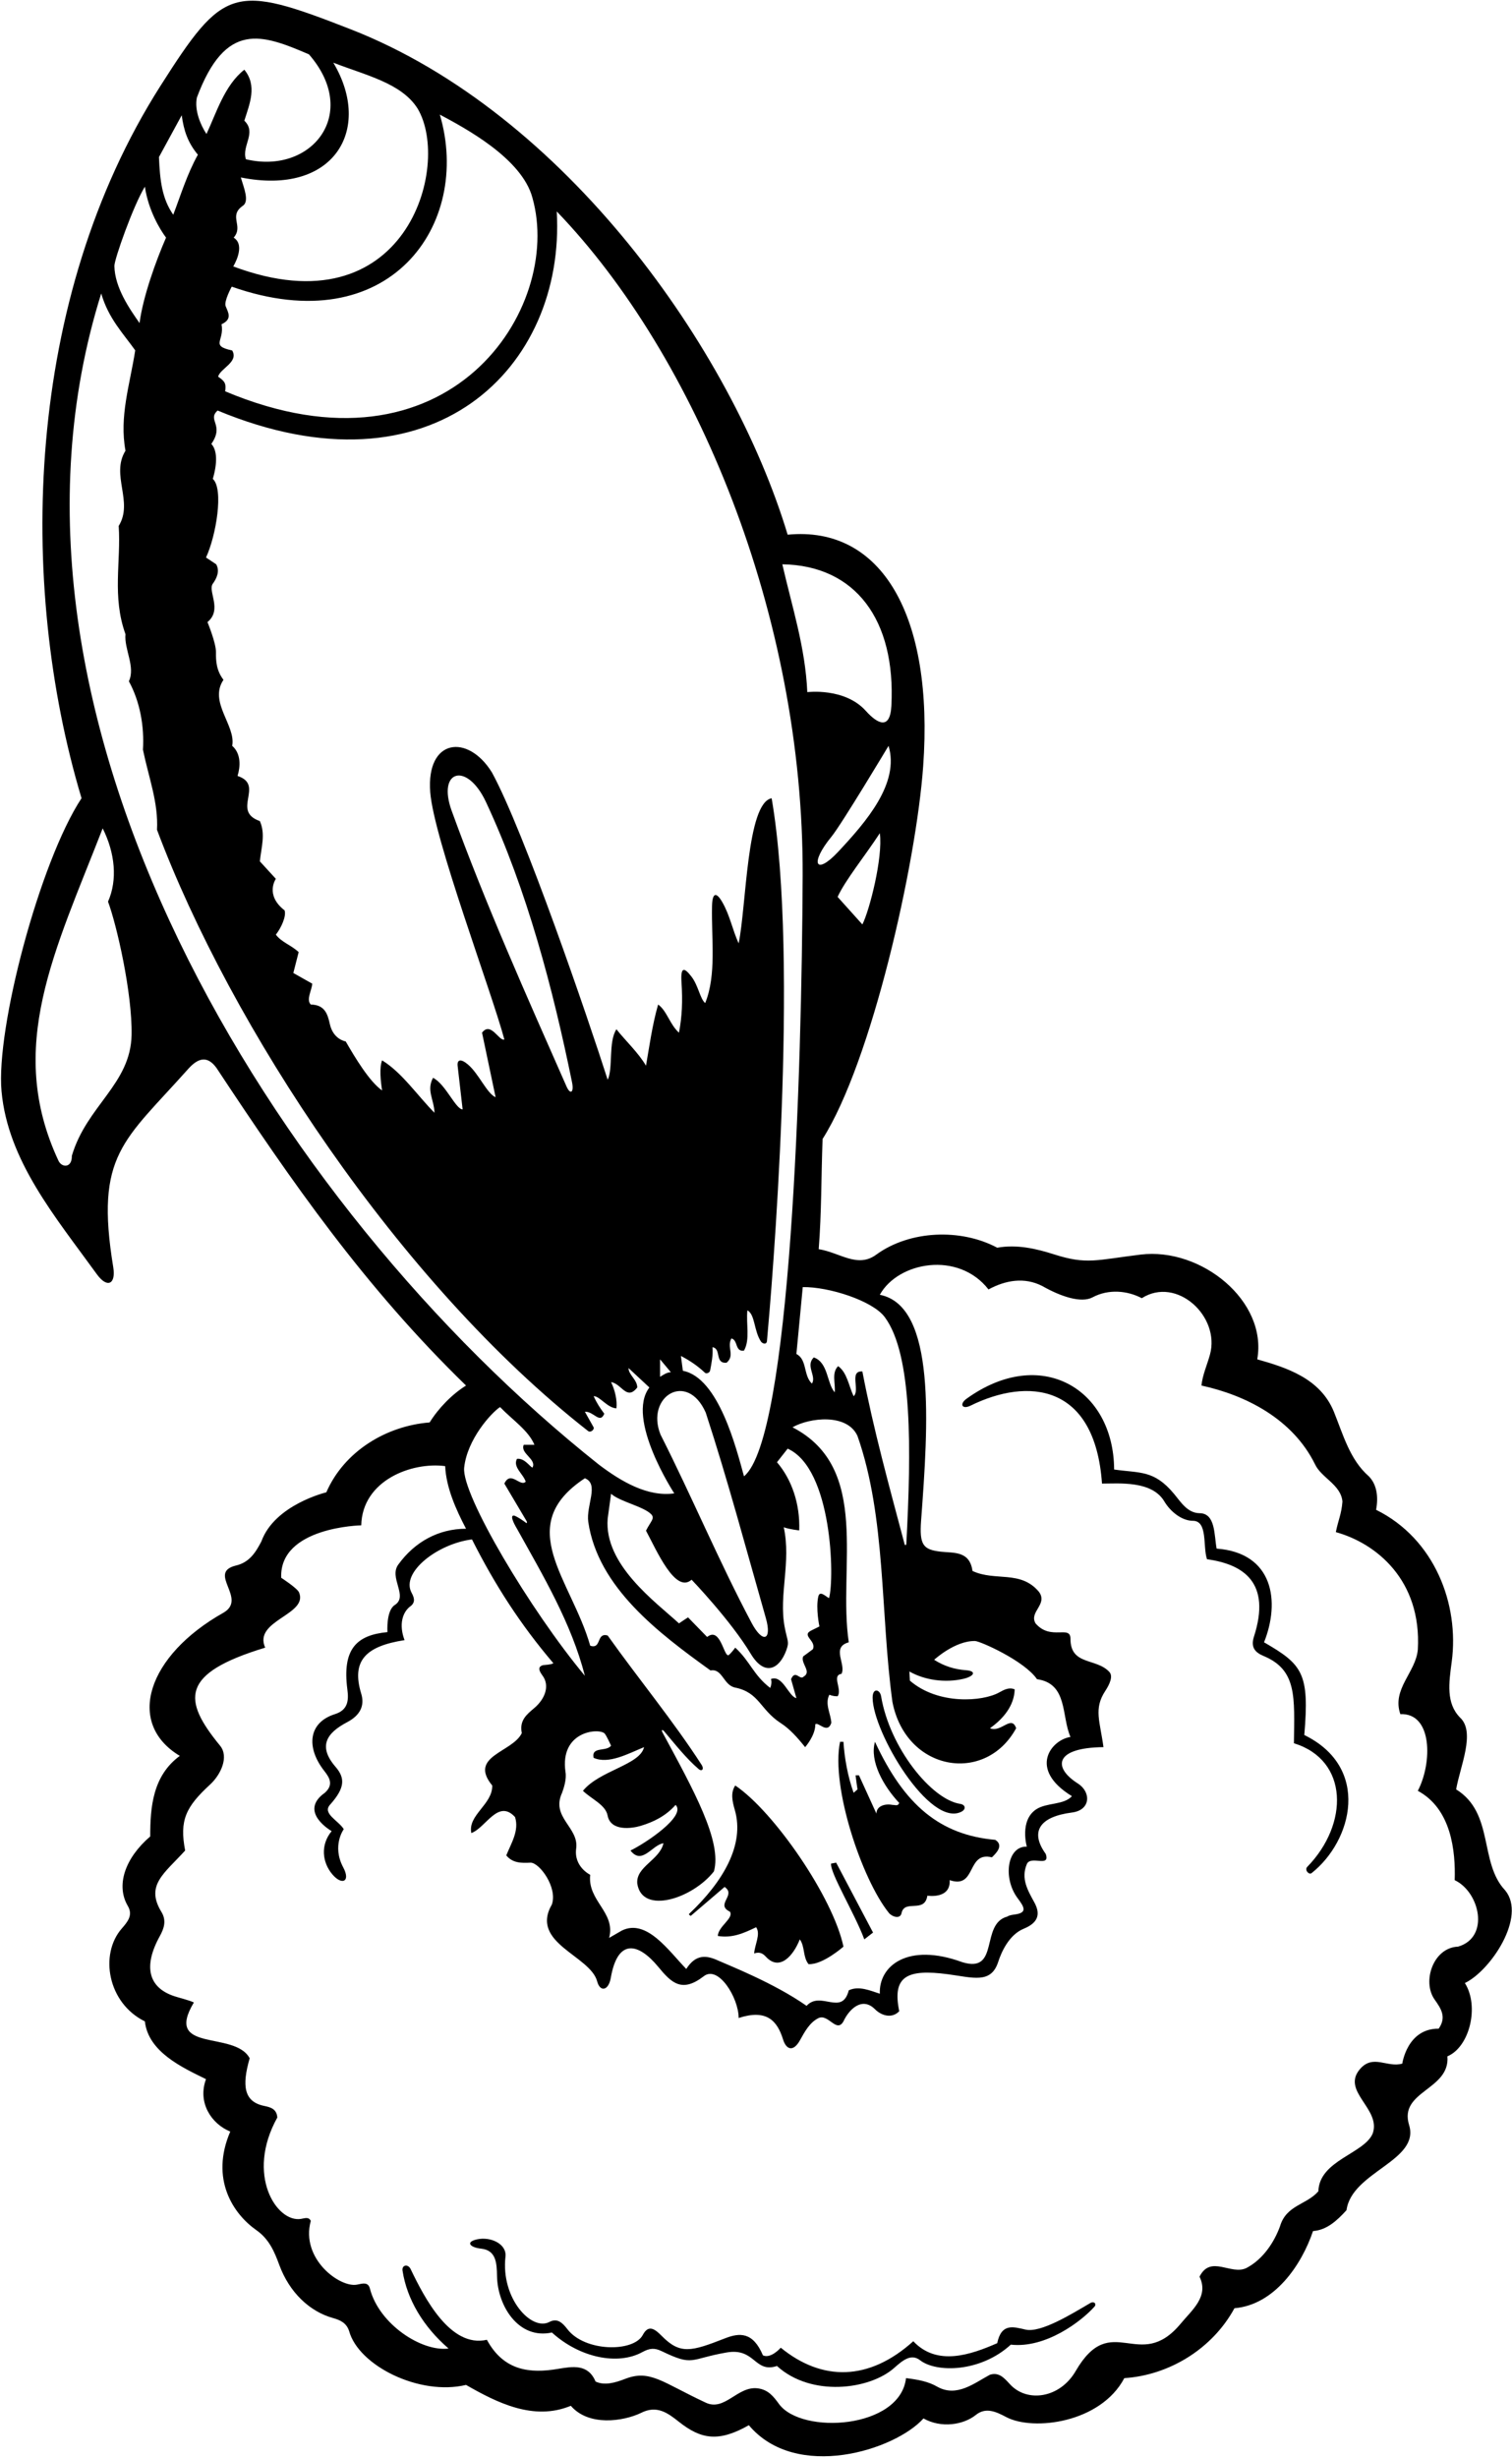 <?xml version="1.0" encoding="UTF-8"?>
<svg xmlns="http://www.w3.org/2000/svg" xmlns:xlink="http://www.w3.org/1999/xlink" width="429pt" height="697pt" viewBox="0 0 429 697" version="1.1">
<g id="surface1">
<path style=" stroke:none;fill-rule:nonzero;fill:rgb(0%,0%,0%);fill-opacity:1;" d="M 427.055 536.062 C 419.621 528.215 424.023 514.176 413.152 507.434 C 414.254 500.965 418.742 491.199 414.254 487.062 C 410.25 482.98 411.09 477.27 411.895 471.258 C 414.09 454.91 407.035 436.352 390.441 428.152 C 391.129 424.434 390.641 420.945 388.375 418.652 C 383.008 413.973 381.078 406.816 378.465 400.348 C 374.582 390.84 364.977 387.82 356.719 385.48 C 359.668 368.914 340.801 353.688 323.641 355.777 C 311.02 357.316 308.367 358.68 299.113 355.727 C 294.035 354.105 288.578 352.824 282.941 353.824 C 272.621 348.32 258.168 348.871 248.672 355.754 C 243.301 359.742 238.348 355.199 232.289 354.238 C 233.117 343.777 232.98 334.141 233.391 322.992 C 247.277 301.117 259.93 245.07 261.93 217.336 C 265.012 174.625 250.18 149.027 223.48 151.629 C 207.602 99.051 160.285 32.074 99.578 8.336 C 66.184 -4.723 63.504 -3.902 45.477 24.434 C 7.094 84.77 4.852 165.395 23.133 226.355 C 11.234 244.465 -1.188 291.645 0.434 309.457 C 2.234 329.227 15.789 345.184 27.473 361.344 C 30.426 365.43 32.93 364.188 32.133 359.352 C 26.887 327.406 35.168 323.602 53.348 303.188 C 56.246 299.926 58.863 299.305 61.43 302.859 C 82.812 335.207 103.441 364.93 132.227 392.914 C 128.234 395.395 124.379 399.383 121.902 403.375 C 109.652 404.34 97.68 411.496 92.586 423.195 C 92.586 423.195 77.938 426.684 74.16 437.121 C 72.527 440.254 70.754 443.098 66.848 443.98 C 58.727 446.035 70.289 453.34 63.406 457.332 C 41.883 469.418 35.5 488.621 51.02 497.934 C 43.309 503.578 42.621 512.523 42.621 520.781 C 35.398 526.973 32.855 534.703 36.266 540.492 C 37.797 543.098 36.223 544.973 34.547 546.895 C 28.18 554.18 30.516 568.023 41.105 573.223 C 42.07 581.895 51.707 586.301 58.449 589.605 C 55.984 596.301 60.016 602.316 65.332 604.469 C 59.535 618 66.203 627.852 72.762 632.445 C 76.379 634.977 77.891 638.613 79.25 642.309 C 82.133 650.148 87.91 655.516 94.445 657.34 C 96.473 657.906 98.297 658.699 99.055 661.039 C 101.738 670.852 119.012 679.484 132.227 676.316 C 140.898 681.273 151.359 686.641 161.957 682.234 C 167.051 688.156 176.867 686.621 181.777 684.301 C 186.371 681.914 189.492 684.293 192.629 686.777 C 198.926 691.758 203.891 692.602 212.469 687.742 C 225.93 703.723 254.004 694.793 262.02 685.816 C 267.027 688.652 273.348 687.66 276.883 684.824 C 279.688 682.574 282.555 683.871 285.5 685.434 C 293.129 689.469 312.273 687.125 319.004 674.391 C 331.805 673.566 344.055 665.996 350.25 654.57 C 361.535 653.605 369.242 642.457 372.547 632.684 C 376.402 632.41 379.289 629.793 382.043 626.766 C 383.527 615.828 402.938 612.801 399.801 602.605 C 396.82 592.91 411.461 592.727 410.672 583.137 C 417.008 580.469 419.781 568.906 415.629 562.352 C 422.898 558.875 433.223 543.531 427.055 536.062 Z M 251.023 373.496 C 258.941 384.113 258.551 411.309 257.16 437.684 C 257.129 438.27 256.777 438.352 256.633 437.809 C 252.359 421.695 247.875 405.566 244.68 388.922 C 240.824 388.648 244.109 394.242 242.199 395.941 C 240.824 393.051 240.348 389.188 237.797 387.41 C 235.871 389.336 237.109 392.363 236.832 394.844 C 234.539 392.199 235.043 386.445 230.914 384.934 C 228.438 387.27 231.742 390.266 230.363 392.363 C 227.887 390.023 229.055 385.531 225.961 383.969 L 227.766 364.996 C 235.129 364.875 247.551 368.84 251.023 373.496 Z M 280.879 490.09 C 284.594 487.473 287.762 483.758 287.898 479.078 C 286.355 478.395 284.926 479.145 283.496 479.945 C 278.844 482.551 266.195 483.531 258.168 476.602 L 258.02 473.996 C 262.371 476.484 268.199 477.277 273.344 476.086 C 276.379 475.383 277.223 473.879 274.07 473.641 C 270.91 473.406 267.934 472.527 265.051 470.684 C 265.051 470.684 270.926 465.246 276.656 465.359 C 278.105 465.391 290.648 470.957 294.23 476.188 C 303.039 477.426 301.109 486.648 303.727 492.566 C 298.305 493.352 291.566 501.668 304.141 509.359 C 301.766 511.941 296.992 511.113 293.996 513.094 C 289.207 516.266 291.34 523.672 291.34 523.672 C 285.754 523.48 284.488 532.582 288.711 538.258 C 290.609 540.812 291.602 542.402 287.953 542.906 C 287.145 543.02 286.336 543.129 285.832 543.492 C 277.988 545.559 283.77 559.734 273.031 556.434 C 257.488 550.754 249.305 557.527 249.633 565.379 C 247.02 564.555 243.715 563.039 240.824 564.414 C 238.898 571.848 232.84 564.414 228.852 568.82 C 219.594 562.316 206.594 557.258 203.691 555.941 C 200.52 554.5 197.449 554.043 194.715 558.359 C 189.77 553.281 183.465 543.965 176.406 547.484 L 172.828 549.551 C 174.758 542.254 166.637 539.09 167.461 531.656 C 167.461 531.656 162.762 529.402 163.48 524.188 C 164.305 518.188 156.234 515.383 159.48 508.395 C 159.949 507.113 160.809 504.535 160.441 502.477 C 158.801 490.977 169.703 489.984 171.5 491.535 C 172 491.969 173.379 495.043 173.379 495.043 C 172.004 496.836 167.738 495.184 168.426 498.484 C 172.691 500.41 178.336 497.246 182.738 495.457 C 181.598 500.52 170.078 502.062 165.398 507.844 C 167.922 510.25 171.816 511.816 172.391 514.836 C 173.258 519.406 179.293 518.523 181.758 517.785 C 185.441 516.68 188.867 515.012 191.688 511.836 C 194.812 514.961 183.137 522.723 178.887 524.773 C 182.188 529.039 185.078 523.121 188.246 522.711 C 187.145 527.527 180.398 529.316 180.812 534.133 C 182.152 543.086 196.531 538.387 202.559 530.691 C 204.949 522.23 196.754 507.547 187.98 491.305 C 187.562 490.535 187.898 490.324 188.492 491.023 C 191.539 494.633 194.734 498.691 198.227 501.672 C 199.188 502.488 199.809 501.629 199.094 500.52 C 191.219 488.277 181.121 476.039 172.418 463.801 C 169.113 462.836 170.766 467.789 167.461 466.691 C 162.102 447.902 145.438 432.691 165.949 419.203 C 170.078 420.855 166.258 426.824 166.91 431.594 C 169.664 450.172 186.871 463.113 201.598 473.711 C 205.027 473.062 205.254 478.012 208.695 478.586 C 215.434 480.02 215.621 484.746 221.418 488.574 C 224.031 490.227 226.234 492.703 228.438 495.457 C 228.438 495.457 231.352 492.203 231.328 488.988 C 232.152 488.16 234.77 491.879 235.871 488.574 C 235.73 485.961 233.941 483.207 235.32 480.594 C 236.367 481.02 237.109 481.02 237.656 481.02 C 239.035 479.094 235.871 475.086 238.762 474.672 C 240.137 471.922 235.73 467.102 240.824 465.727 C 237.66 444.531 247.293 416.312 224.859 404.754 C 229.676 402 240.383 400.73 243.301 407.23 C 251.422 430.352 249.77 457.605 253.211 482.656 C 257.074 502.324 279.59 506.082 288.312 490.09 C 286.98 486.184 284.043 491.465 280.879 490.09 Z M 196.23 447.973 C 196.23 447.973 207.305 459.5 213.004 468.973 C 216.969 475.562 221.152 473.305 223.094 467.996 C 224.027 465.445 223.391 465.453 222.625 461.348 C 220.922 452.223 224.516 443.074 222.379 433.105 C 224.039 433.707 226.762 433.992 226.762 433.992 C 227.035 426.426 224.609 419.512 220.453 414.66 L 223.48 410.809 C 236.145 416.453 236.82 447.625 235.223 453.207 C 234.113 452.59 232.582 450.969 232.172 452.77 C 231.406 456.105 232.496 461.234 232.496 461.234 L 230.363 462.285 C 227.059 463.801 231.734 465.211 230.633 467.688 C 229.914 468.262 228.438 469.305 227.887 469.719 C 227.059 471.645 230.391 474.055 228.051 475.43 C 226.949 476.668 225.684 473.297 224.445 476.188 L 225.961 481.555 C 223.758 481.145 222.07 474.816 218.734 476.145 C 219.008 476.836 218.875 477.867 218.527 478.664 C 213.711 474.949 212.855 471.129 208.617 467.242 C 208.203 467.789 207.406 468.836 206.688 469.406 C 205.312 469.684 204.395 461.234 200.633 464.215 L 195.219 458.656 C 195.219 458.656 193.641 459.656 192.648 460.359 C 186.043 454.305 171.316 443.703 172.418 430.629 L 173.379 423.609 C 175.898 425.855 182.594 427.191 184.754 429.406 C 185.898 430.582 184.629 431.398 183.289 434.07 C 186.32 439.715 191.637 452.059 196.23 447.973 Z M 200.238 400.586 C 206.492 419.723 211.691 439.246 217.289 458.84 C 219.117 465.238 216.391 466.129 213.262 460.242 C 204.016 442.852 196.359 424.492 187.406 406.816 C 183.09 396.023 194.98 388.672 200.238 400.586 Z M 187.281 390.438 L 187.281 385.48 L 190.344 389.137 C 189.199 389.137 188.051 389.977 187.281 390.438 Z M 244.68 262.156 L 237.656 254.344 C 239.809 249.613 245.504 242.609 249.633 236.277 C 250.562 243.16 246.691 258.215 244.68 262.156 Z M 237.781 241.586 C 231.41 248.391 229.629 244.91 235.91 237.27 C 238.754 233.809 252.109 211.504 252.109 211.504 C 255.293 222.086 245.797 233.027 237.781 241.586 Z M 252.91 200.16 C 252.539 207.27 248.82 205.109 245.66 201.594 C 239.688 194.938 229.055 196.277 229.055 196.277 C 228.504 183.613 224.754 172.191 221.969 160.027 C 242.762 160.336 254.18 175.836 252.91 200.16 Z M 227.738 248.32 C 227.508 304.488 224.344 407.812 211.094 418.652 C 208.949 410.91 203.938 390.652 193.75 388.727 L 193.199 384.52 C 195.855 385.902 198 387.395 200.023 389.293 C 200.414 389.66 201.359 389.301 201.48 388.66 C 201.855 386.691 202.355 384.328 202.148 382.039 C 204.762 382.453 202.699 386.723 206.141 386.445 C 208.617 384.383 206.141 382.039 207.516 379.562 C 209.441 379.977 208.48 383.418 211.094 383.004 C 212.883 379.84 211.645 375.434 212.059 371.578 C 214.273 372.812 213.859 377.277 215.887 380.406 C 216.293 381.035 217.504 381.457 217.613 380.262 C 218.906 366.051 226.938 272.711 218.938 226.371 C 211.852 227.676 211.781 256.926 209.578 267.523 C 207.785 263.602 207.094 259.516 204.887 255.742 C 203.266 252.961 202.113 253.039 202.023 256.918 C 201.809 266.258 203.34 276.438 200.082 284.453 C 198.598 283.195 198.156 279.473 196.156 276.906 C 194.191 274.383 193.059 273.969 193.363 278.582 C 193.715 283.906 193.527 288.207 192.648 292.852 C 190.035 290.512 189.199 286.605 186.73 284.867 C 185.078 290.512 184.117 297.531 183.289 302.211 C 181.09 298.492 177.648 295.328 174.895 291.887 C 172.555 295.465 174 302.949 172.418 306.199 C 166.855 288.789 148.758 235.859 139.59 219.074 C 132.789 208.027 120.887 209.387 122.07 224.656 C 123.098 237.887 139.441 281.082 143.102 294.777 C 141.598 295.352 139.246 289.547 136.77 292.852 L 140.621 311.156 C 138.156 310.117 135.891 304.52 132.77 301.871 C 130.688 300.105 129.672 300.527 129.84 302.23 L 131.262 314.598 C 129.266 314.562 126.445 307.441 122.867 305.648 C 120.938 309.23 123.141 311.707 123.277 315.562 C 118.598 310.883 114.059 304.137 108.414 300.695 C 107.59 302.762 108 306.613 108.414 309.23 C 104.836 306.754 100.707 299.871 98.09 295.328 C 98.09 295.328 94.578 294.828 93.594 290.438 C 92.961 287.617 92.207 284.941 88.18 284.867 C 86.805 283.488 88.457 280.875 88.594 278.949 L 83.227 275.922 L 84.738 270.004 C 82.539 267.938 79.922 267.25 78.27 265.047 C 79.785 263.121 81.297 259.816 80.746 258.164 C 75.07 253.77 78.27 249.219 78.27 249.219 L 73.727 244.262 C 74.141 240.27 75.379 236.555 73.727 232.84 C 65.469 229.949 75.242 222.652 67.398 220.039 C 68.188 217.496 68.477 213.77 65.883 211.504 C 66.984 205.723 59.141 199.117 63.406 192.785 C 61.41 190.172 61.238 187.52 61.273 184.922 C 61.305 182.324 58.863 176.406 58.863 176.406 C 63.172 172.906 58.871 167.602 60.379 165.531 C 61.477 164.02 62.441 161.953 61.34 160.027 L 58.449 158.102 C 61.305 151.977 63.543 138.691 60.379 135.801 C 61.738 131.184 61.594 127.602 59.965 125.891 C 63.742 120.434 58.707 119.172 61.738 116.418 C 122.816 141.797 160.523 104.23 157.965 59.961 C 197.34 100.812 228.047 174.457 227.738 248.32 Z M 160.73 308.082 C 149.328 282.227 137.797 256.492 128.152 229.922 C 123.957 218.359 132.492 215.887 137.898 227.465 C 149.586 252.496 156.891 280.453 162.305 306.922 C 162.898 309.82 161.828 310.574 160.73 308.082 Z M 151.059 56.059 C 159.938 87.379 127.43 137.746 63.887 110.969 C 64.164 108.906 63.957 108.199 61.891 106.824 C 62.441 104.484 67.809 102.695 65.883 99.391 C 59.551 98.016 63.742 96.727 62.855 91.961 C 66.012 90.496 64.73 88.602 64.027 86.832 C 63.473 85.438 65.75 81.289 65.75 81.289 C 110.488 97.055 133.996 63.656 124.793 32.496 C 131.848 36.27 148.051 44.871 151.059 56.059 Z M 118.512 30.824 C 128.121 47.023 115.16 93.867 66.18 75.555 C 66.18 75.555 69.875 69.598 66.297 67.395 C 69.188 64.09 64.781 61.34 68.773 58.449 C 70.914 57.203 69.156 53.211 68.332 50.32 C 94.715 55.625 105.867 36.727 94.57 17.773 C 103.672 21.328 113.945 23.539 118.512 30.824 Z M 55.859 27.668 C 64.031 5.875 74.254 9.672 87.656 15.41 C 102.312 32.258 88.359 49.621 69.766 45.16 C 68.527 41.305 72.902 37.664 69.324 34.223 C 70.84 29.406 73.039 24.312 69.324 19.77 C 63.68 24.176 61.305 32.258 58.582 37.992 C 56.863 35.41 55.141 31.254 55.859 27.668 Z M 51.559 32.688 C 52.133 36.988 53.277 40.43 56.145 43.871 C 53.035 49.461 51.211 55.555 49.156 60.895 C 45.992 56.352 45.391 51.324 45.098 44.547 Z M 41.105 52.941 C 42.094 59.641 45.391 65.09 47.113 67.383 C 44.223 73.988 40.559 84.188 39.594 91.617 C 36.844 87.703 32.547 81.594 32.457 75.41 C 32.43 73.551 37.805 58.309 41.105 52.941 Z M 37.332 293.48 C 37.07 307.453 24.594 313.535 20.387 327.754 C 20.445 331.336 17.508 331.129 16.594 329.176 C 1.52 296.953 15.633 269.656 29.133 234.902 C 32.633 241.871 33.398 249.492 30.648 255.688 C 33.105 262.246 37.551 281.621 37.332 293.48 Z M 28.719 83.223 C 30.77 90.324 34.965 94.562 38.367 99.355 C 36.832 109.188 33.812 118.047 35.602 127.816 C 31.336 134.699 37.941 142.27 33.676 149.152 C 34.363 159.34 31.746 169.109 35.602 179.848 C 35.188 184.113 38.492 189.07 36.566 193.199 C 39.73 198.98 40.969 205.996 40.559 212.605 C 42.207 220.59 44.961 227.609 44.547 235.316 C 65.336 290.762 113.16 363.812 166.91 405.852 C 167.691 406.324 168.695 405.32 168.426 404.754 L 165.949 400.348 C 168.406 400.156 170.215 403.926 171.453 400.898 C 170.215 399.246 169.41 398.008 168.426 395.941 C 170.078 395.805 172.277 399.246 174.895 399.383 C 175.172 397.184 174.48 394.152 173.379 391.949 C 176.406 392.363 177.785 397.32 180.812 393.465 C 180.812 391.262 178.301 389.836 178.336 387.961 L 184.254 393.465 C 177.441 402.309 191.312 423.492 191.312 423.492 C 183.801 424.555 176.289 420.164 169.926 415.344 C 77.652 342.09 -8.723 202.594 28.719 83.223 Z M 131.699 416.199 C 132.547 408.141 139.445 400.586 141.883 399.012 C 145.461 402.727 149.914 405.605 151.633 409.707 L 148.605 409.707 C 147.504 412.184 152.352 413.777 151.082 416.176 C 150.395 416.039 148.879 413.422 146.68 413.699 C 145.438 416.039 148.469 417.965 149.156 420.168 C 147.641 421.82 144.891 416.863 143.102 420.719 L 149.488 431.492 C 149.488 431.492 149.586 432.105 149.285 431.871 C 148.254 431.078 147 430.262 146.039 429.836 C 144.465 429.406 145.754 431.988 146.68 433.52 C 154.109 446.871 162.094 460.223 165.949 475.223 C 150.523 456.723 130.898 423.797 131.699 416.199 Z M 413.703 552.027 C 406.637 552.289 403.441 561.926 407.031 567.012 C 408.801 569.523 410.523 571.973 408.195 575.289 C 399.242 575.219 397.871 585.199 397.871 585.199 C 393.605 586.438 389.613 582.445 385.898 586.715 C 380.391 593.047 391.953 598 389.477 605.02 C 387.055 610.777 374.336 612.59 374.062 621.398 C 370.758 625.254 364.977 625.258 363.188 631.309 C 361.535 635.852 358.371 640.668 353.691 643.145 C 349.285 645.348 343.504 639.293 340.34 645.625 C 343.094 651.266 338.137 655.121 334.973 658.973 C 323.199 673.094 315.367 654.934 305.238 672.324 C 300.762 680.105 291.477 681.402 286.637 676.207 C 284.996 674.453 283.516 672.598 280.879 673.426 C 276.473 675.766 271.52 679.895 266.012 676.867 C 263.324 675.293 260.371 674.805 257.066 674.391 C 255.391 688.793 227.438 690.512 221.016 681.715 C 219.488 679.625 217.992 677.648 214.949 677.281 C 209.168 676.594 205.59 684.027 200.082 681.273 C 187.938 675.605 184.445 671.852 177.344 674.613 C 174.543 675.703 171.5 676.566 168.977 675.355 C 166.844 670.285 162.469 671.078 158.191 671.789 C 150.457 673.078 142.941 672.395 138.145 663.516 C 127.758 665.914 120.402 651.562 116.508 643.465 C 115.773 641.934 113.957 642.273 114.211 643.918 C 115.461 652.035 120.082 659.797 127.27 665.996 C 119.66 666.98 107.59 659.113 104.973 649.066 C 104.477 647.012 102.895 647.562 101.273 647.879 C 96.469 648.816 85.207 640.57 88.18 629.793 C 87.566 628.566 86.453 629.07 85.367 629.242 C 78.527 630.328 69.629 616.777 78.684 600.477 C 78.5 598.074 76.82 597.574 74.977 597.199 C 69.199 596.023 68.586 591.512 70.84 583.684 C 66.57 575.703 46.34 582.309 55.008 567.855 C 53.363 567.117 51.387 566.707 49.531 566.105 C 42.18 563.715 40.523 557.746 45.348 549.035 C 46.559 546.844 47.289 544.617 45.793 542.172 C 41.168 534.59 46.641 531.277 52.531 524.773 C 50.883 516.191 52.688 512.43 59.641 506.027 C 62.613 503.289 65.035 498.227 62.441 495.043 C 51.727 481.984 51.129 474.566 75.242 467.242 C 71.762 459.465 87.562 457.953 84.84 451.559 C 84.332 450.371 79.785 447.422 79.785 447.422 C 79.227 432.988 102.496 432.555 102.496 432.555 C 102.785 419.797 116.812 414.516 126.309 415.762 C 126.582 421.82 129.336 428.012 132.227 433.52 C 124.379 433.52 117.652 437.289 113.066 443.602 C 110.195 447.344 115.949 452.648 112.016 455.145 C 109.508 456.73 109.93 462.836 109.93 462.836 C 101.164 463.672 97.047 467.625 98.562 479.121 C 98.973 482.238 98.723 484.93 95.02 486.098 C 87.402 488.496 86.836 495.625 92.02 502.219 C 93.531 504.141 94.699 506.129 92.172 508.395 C 84.496 513.812 94.098 519.27 94.098 519.27 C 90.848 523.219 91.441 528.141 94.281 531.512 C 97.012 534.754 99.547 533.609 97.387 529.559 C 94.086 523.379 97.539 518.719 97.539 518.719 C 96.027 516.242 91.273 514.27 93.711 511.703 C 97.883 507.008 97.965 504.238 95.203 501.043 C 90.145 495.191 92.688 491.43 98.48 488.387 C 102.207 486.43 103.523 483.688 102.488 480.293 C 99.648 470.945 103.746 466.828 114.785 465.105 C 113.152 460.82 114.09 457.109 116.648 455.355 C 117.926 454.215 117.473 452.953 116.766 451.645 C 113.684 445.898 124.156 437.766 133.914 436.547 C 140.508 449.621 147.762 460.805 157 471.645 C 156.59 472.059 154.109 472.195 154.109 472.195 C 152.207 472.703 153.23 474.195 153.984 475.242 C 155.984 478.008 154.734 481.727 151.547 484.41 C 149.465 486.164 147.297 487.887 148.055 491.465 C 145.438 496.973 132.777 497.934 139.66 506.332 C 139.797 511.699 132.641 514.727 133.738 519.82 C 137.867 518.305 141.309 510.047 146.129 515.277 C 147.367 519.133 145.027 522.711 143.648 526.152 C 145.438 528.352 147.918 528.352 150.531 528.215 C 153.066 528.191 158.238 535.234 156.59 540.055 C 150.242 551.07 167.477 554.523 169.434 561.879 C 170.258 564.988 172.664 564.547 173.297 560.883 C 175.25 549.613 181.109 550.883 186.809 557.809 C 190.535 562.34 193.5 565.184 199.672 560.426 C 203.797 557.184 209.578 566.504 209.578 572.262 C 217.457 569.699 220.508 572.949 222.184 578.371 C 223.086 581.277 225.098 581.965 226.984 578.559 C 228.367 576.066 229.777 573.469 232.289 572.262 C 235.078 571.062 237.371 576.652 239.312 573.223 C 240.824 569.922 244.539 566.066 248.258 569.781 C 250.273 571.777 253.211 572.398 255.141 570.336 C 253.07 560.336 257.434 558.34 268.934 559.855 C 276.023 560.793 281.172 562.656 283.211 556.379 C 284.105 553.617 286.254 548.668 290.484 546.938 C 294.871 545.141 295.133 542.531 293.477 539.492 C 291.656 536.148 289.594 532.777 291.34 528.629 C 292.43 526.039 298.082 529.73 296.707 525.738 C 292.188 519.477 294.867 515.191 304.164 513.992 C 309.535 513.301 309.605 508.16 305.809 505.754 C 298.715 501.262 299.129 495.598 313.086 495.457 C 312.121 488.195 310.254 484.602 313.582 479.543 C 314.832 477.645 315.883 475.355 314.762 474.137 C 311.082 470.109 303.727 472.352 303.727 464.762 C 303.754 460.66 298.164 465.395 293.816 460.359 C 291.891 457.055 297.395 454.992 294.781 451.41 C 289.559 445.176 282.391 448.523 275.922 445.492 C 275.137 439.742 270.602 440.441 266.922 440.023 C 261.926 439.453 260.824 438.145 261.348 431.121 C 263.371 404.012 265.695 370.324 249.633 367.176 C 254.773 357.855 271.871 354.645 280.465 365.66 C 285.281 363.047 290.648 362.082 295.742 364.699 C 301.078 367.738 306.82 369.594 309.996 367.895 C 314.5 365.488 319.863 365.973 323.961 368.141 C 333.855 361.84 346.281 373.293 343.305 384.133 C 342.504 387.062 341.172 389.953 340.891 392.914 C 353.551 395.668 366.766 402.41 373.098 415.215 C 374.867 419.082 380.477 421.004 380.891 425.82 C 380.613 429.398 379.703 431.039 379.016 434.48 C 390.398 437.621 403.41 448.043 402.277 467.789 C 401.727 474.262 394.844 478.941 397.32 486.098 C 406.488 485.699 406.41 499.945 402.277 507.844 C 411.773 512.938 413.012 524.91 412.738 533.172 C 419.848 536.527 422.785 549.379 413.703 552.027 "/>
<path style=" stroke:none;fill-rule:nonzero;fill:rgb(0%,0%,0%);fill-opacity:1;" d="M 370.07 492.016 C 371.559 474.504 369.602 472.047 358.645 465.727 C 363.254 454.211 361.367 440.367 345.191 439.156 C 344.473 435.285 344.902 429.117 340.34 429.113 C 336.906 429.055 335.039 425.949 333.145 423.672 C 327.449 416.812 323.539 417.793 316.113 416.727 C 315.984 393.812 295.289 381.48 274.223 396.664 C 272.148 398.16 272.973 399.797 275.379 398.609 C 291.531 390.648 310.668 392.234 312.672 420.719 C 317.465 420.719 326.812 419.816 330.355 425.773 C 332.062 428.645 335.297 431.27 338.449 431.27 C 342.754 431.27 341.227 438.59 342.465 442.164 C 352.645 443.602 360.816 448.617 355.754 464.215 C 354.773 467.312 356.32 468.688 358.512 469.602 C 368.078 473.582 367.27 481.309 367.125 494.355 C 382.715 499.152 382.73 517.281 370.914 529.398 C 370.055 530.277 371.395 531.766 372.129 531.184 C 383.762 521.988 388.957 501.25 370.07 492.016 "/>
<path style=" stroke:none;fill-rule:nonzero;fill:rgb(0%,0%,0%);fill-opacity:1;" d="M 272.805 513.754 C 274.133 513.062 273.98 511.781 272.402 511.539 C 264.297 510.309 252.445 495.652 249.996 481.035 C 249.66 479.039 247.578 478.531 247.59 481.453 C 247.633 491.184 263.797 518.426 272.805 513.754 "/>
<path style=" stroke:none;fill-rule:nonzero;fill:rgb(0%,0%,0%);fill-opacity:1;" d="M 282.391 521.746 C 266.738 520.359 256.609 511.945 248.258 493.941 C 246.691 499.371 250.598 506.469 255.141 511.285 C 254.727 512.25 254.145 511.848 253.211 511.836 C 251.148 511.422 248.672 512.113 248.672 514.312 L 243.715 503.441 L 242.754 503.441 C 242.965 505.109 243.105 506.254 243.301 507.434 L 242.199 508.395 C 240.551 503.855 239.586 498.484 239.312 493.941 L 238.348 493.941 C 235.699 506.691 244.555 532.969 252.195 542.457 C 253.086 543.559 255.422 544.324 255.789 542.543 C 256.629 538.473 262.348 542.73 263.121 537.574 C 263.121 537.574 269.773 538.656 269.453 533.172 C 277.16 535.785 274.133 524.91 281.43 526.703 C 282.391 525.754 285.008 523.398 282.391 521.746 "/>
<path style=" stroke:none;fill-rule:nonzero;fill:rgb(0%,0%,0%);fill-opacity:1;" d="M 208.617 506.332 C 207.23 508.375 207.777 510.809 208.496 513.297 C 211.324 523.094 205.242 533.539 195.547 542.715 C 195.273 542.977 196 543.297 196 543.297 L 205.59 535.098 C 209.027 537.438 202.836 540.055 207.102 542.117 C 208.266 543.965 203.801 546.246 203.66 549 C 207.789 549.688 211.094 548.176 214.535 546.523 C 215.91 548.449 214.121 551.477 213.984 553.953 C 215.656 553.379 216.559 554.082 217.363 554.945 C 221.219 559.07 225.129 554.57 226.922 549.965 C 228.438 552.027 227.746 554.918 229.398 556.984 C 233.391 557.258 239.312 552.027 239.312 552.027 C 236.383 538.059 219.59 513.719 208.617 506.332 "/>
<path style=" stroke:none;fill-rule:nonzero;fill:rgb(0%,0%,0%);fill-opacity:1;" d="M 235.797 528.477 C 235.508 531.203 242.531 542.672 245.23 549.965 L 247.707 548.035 L 237.246 528.215 L 235.797 528.477 "/>
<path style=" stroke:none;fill-rule:nonzero;fill:rgb(0%,0%,0%);fill-opacity:1;" d="M 309.34 653.102 C 303.957 656.258 295.293 661.625 290.965 660.625 C 287.477 659.82 284.117 658.762 282.941 664.48 C 275.371 667.785 265.875 671.086 259.129 663.93 C 246.465 675.328 233.176 675.27 221.527 665.762 C 221.527 665.762 218.734 668.984 216.461 667.922 C 213.641 661.246 209.855 661.488 205.762 663.086 C 196.133 666.848 193.012 667.758 187.762 662.43 C 185.816 660.461 184 659.086 182.379 662.145 C 179.758 667.09 165.984 666.977 161.012 660.539 C 159.602 658.715 158.16 657.27 155.883 658.461 C 150.762 661.148 142.074 651.715 143.418 639.949 C 143.832 636.316 139.18 634.199 135.379 635.031 C 131.883 635.801 133.441 637.375 136.578 637.68 C 140.727 638.168 140.961 641.656 141.02 645.434 C 141.156 653.887 147.129 663.527 156.59 661.453 C 164.547 668.672 175.324 670.789 182.211 667.027 C 184.348 665.859 185.742 665.777 187.754 666.75 C 196.855 671.145 195.559 668.961 206.145 667.117 C 214.328 665.691 213.996 673.062 220.453 670.949 C 230.105 679.77 246.676 677.73 253.711 671.492 C 256.125 669.355 258.5 667.336 261.062 669.324 C 265.699 672.914 278.191 672.766 286.797 664.895 C 296.688 665.992 306.75 658.336 310.523 654.133 C 311.219 653.355 310.422 652.469 309.34 653.102 "/>
</g>
</svg>
